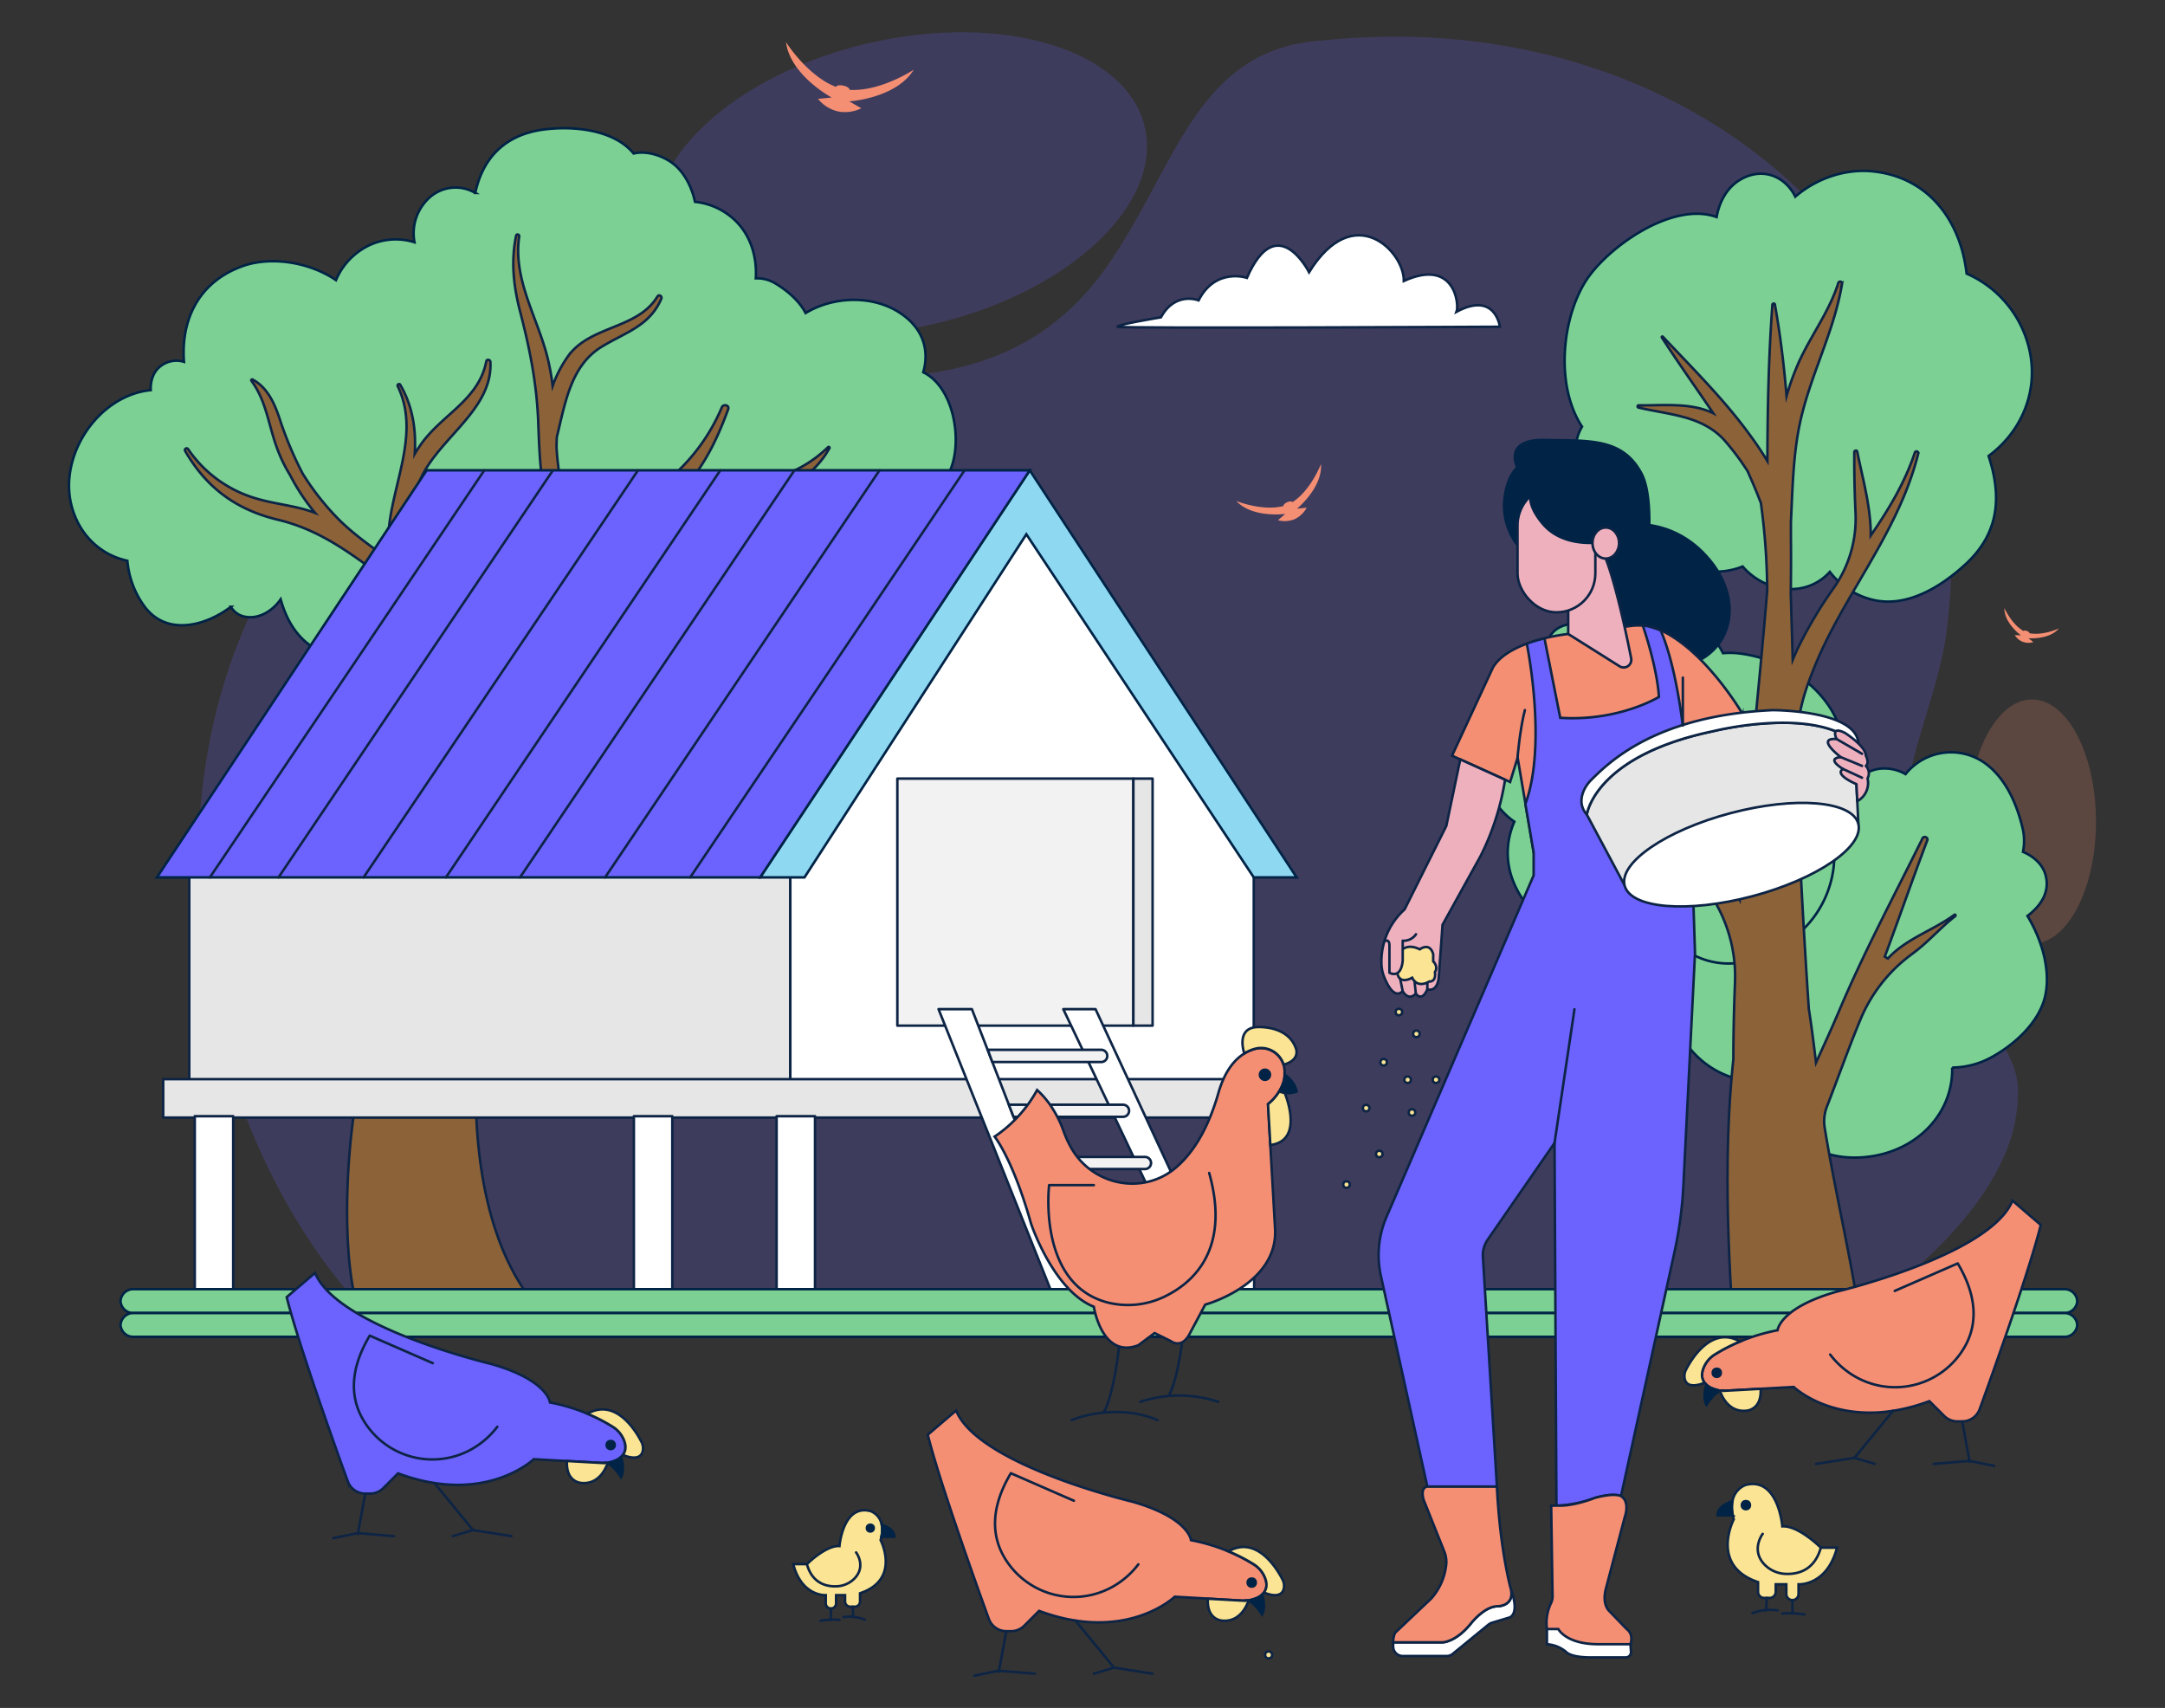 <!--?xml version="1.0" encoding="UTF-8"?-->
<svg xmlns="http://www.w3.org/2000/svg" width="865.76" height="682.89" viewBox="0 0 865.76 682.89">
  <rect x="0" y="0" width="865.76" height="682.89" fill="#333333" stroke="none"/>
  <ellipse cx="812.58" cy="328.51" rx="25.58" ry="48.85" fill="#f58f74" opacity="0.21" data-clicked="false"></ellipse>
  <ellipse cx="360.29" cy="73.4" rx="100.07" ry="57.62" transform="translate(-7.27 83.21) rotate(-13.04)" fill="#f58f74" opacity="0.21" data-clicked="true" style="clip-path: url(&quot;#clipPath-ellipse-vhfqixqv3&quot;); fill: rgb(108, 99, 255);"></ellipse>
  <ellipse cx="212.48" cy="96.5" rx="29.46" ry="23.06" transform="translate(-13.46 38.11) rotate(-9.94)" fill="#f58f74" opacity="0.21" data-clicked="false"></ellipse>
  <path d="M807,435.4a65,65,0,0,1-5.64,27c-12.24,27.65-42.23,53.58-68.45,67.66l-581.11.32c-19.05-18.95-34.82-42.24-46.73-68A276.78,276.78,0,0,1,90.37,423,284.41,284.41,0,0,1,80,365.44c-5.58-75.2,19.47-152.24,85.36-198.09,87.23-57.37,212.84,31.34,277.47-61.06,27.66-39.55,35.53-87.21,86.38-90.13C676.05,1,796.37,103.64,778.66,250.21c-2.65,26.77-19.36,58-17.55,85.22a52.36,52.36,0,0,0,1.08,7.82c8,36.86,33,60.4,41.75,80.15A31.8,31.8,0,0,1,807,435.4Z" fill="#f58f74" opacity="0.21" data-clicked="true" style="clip-path: url(&quot;#clipPath-path-owts7wbzu&quot;); fill: rgb(108, 99, 255); transition: fill 1s ease 0s;"></path>
  <path d="M369.19,148.85c2.52-8.73.1-17.89-9.92-24.13-10.87-6.77-26.08-6.21-37.12.44-2.5-4.83-7.29-8.93-11.83-11.67a14,14,0,0,0-8.08-2.2c.53-8.53-2.06-17.17-8.19-23.08a27.21,27.21,0,0,0-16.13-7.51c-1.26-6-4.36-11.82-8.62-15.17-4.07-3.2-10.57-5.43-15.92-4.15-7.92-9.62-24.1-11.11-35.81-9.61-16.06,2.06-24.63,11.87-27.52,25.36A15.56,15.56,0,0,0,171.75,79a19.2,19.2,0,0,0-6,17.87,24.93,24.93,0,0,0-21.7,3.28A27,27,0,0,0,134.35,112c-10.73-7.3-26-9.56-37.12-5.67-18,6.35-24.91,21.75-23.66,38.34a10.31,10.31,0,0,0-9.79,2.09c-2.55,2.16-3.67,5.71-3.5,9.23C40,158,24.44,180.44,28.15,200.16c2,10.41,8.7,19.13,18.72,22.86a33.49,33.49,0,0,0,4.06,1.19A36.17,36.17,0,0,0,58,242.77c8.94,11.59,24.23,7.5,34.32-.15a8.27,8.27,0,0,0,6.32,4.06c5.25.74,10.54-2.61,13.58-7.06,2.26,7.95,6.24,15.24,13.76,19.7,7.34,4.35,16.25,3.95,24,.8,3.4,10.23,13.94,19.61,23.16,21.46,15.35,3.09,28.54-6.71,37-19.07a54.49,54.49,0,0,0,37.92,15.76c11.58.08,25.59-5.55,31.62-15.42,6.49,1.18,14.9-1.59,18.88-5.31,3.24-3,5.75-9.33,6.39-15.64a48.66,48.66,0,0,0,22.24-2.05c13.17-4.75,24.59-16.91,27-30.85,11.23-2.54,22.31-12,26-21.47C384.94,175.56,381.23,154.63,369.19,148.85Z" fill="#7cd093" stroke="#002346" stroke-miterlimit="10" data-clicked="false"></path>
  <path d="M209.23,329.72c4.42-10.43,8.81-20.87,12.89-31.44,10.88-28.13,15.08-59.43,31-85.29l.86-.77c3.52-3,7.11-5.78,10.6-8.7,12.75-4.33,26.41-1.92,39.79-5.07,11.42-2.7,21.57-8.81,27.31-19.27a.34.34,0,0,0-.52-.41c-11.93,11.6-27.38,15.38-43.67,15.42-4.33,0-8.86-.12-13.3.2.71-.8,1.42-1.61,2.09-2.45,6.72-8.4,11.25-18.27,14.91-28.31.59-1.63-1.93-2.25-2.56-.71A76.66,76.66,0,0,1,266,192.84c-8.41,6.94-18.28,11.91-25.47,20.29A45.11,45.11,0,0,0,233,226.22c-1.68-9.84-4.85-19.28-7.69-28.95-.26-.89-.48-1.76-.7-2.63a106.52,106.52,0,0,1-2.06-15.8v0c0-1.39.05-2.78.14-4.16,3.31-13.49,5.55-28.47,17.86-36,9.49-5.81,19.2-8.27,23.89-19.23.43-1-.92-1.89-1.53-.89-7.94,13-26.42,11.5-35.48,23.49a47.94,47.94,0,0,0-6.44,12.28,89.53,89.53,0,0,0-2.18-11.88c-4.14-16-13.68-30.83-11.19-47.9.12-.79-1-1.16-1.22-.34-2.18,10.52-1,20.51,1.71,30.83,3.82,14.73,6.56,28.59,7.13,43.88.46,12.23.89,24.52,4.14,36.4,1.36,5,3,9.77,4.41,14.54.22,1.14.43,2.28.64,3.42a92.88,92.88,0,0,1,1.35,12.66c-1.71,12.65-6.43,25-12,36.67a4.68,4.68,0,0,1-1.63,1.47c-.25.12-.46.18-.69.27-9.23-5.94-16.06-17.22-23.77-24.75s-15.67-15.41-20.68-24.67a46.16,46.16,0,0,1,.15-30.9c6.22-17.89,30-29.3,28.94-49.34-.05-.88-1.44-1.18-1.63-.22-3,15.28-17.21,21-25.75,32.64-1,1.41-2,2.89-2.87,4.39.57-9.66-.71-18.88-5.79-27.64-.38-.66-1.33-.08-1,.59,10.86,22.42-7.37,46.59-3.18,69.46-7.11-5.16-14.36-10.16-20.6-16.41a104.21,104.21,0,0,1-14.27-18.18,144,144,0,0,1-9-21.32c-2.09-6.37-4.86-12.94-11-16.25-.29-.16-.71.18-.48.48,5.89,8,6.74,17.12,10,26.24a58.92,58.92,0,0,0,5.47,11.49A82.46,82.46,0,0,0,126,205.07c-7.34-2.82-15.15-3.37-22.66-5.51a49.83,49.83,0,0,1-28.14-20,.69.69,0,0,0-1.19.69c8.54,14.84,20.56,23.6,37.19,27.58s28.85,13.3,41.63,22.72c20.24,19.1,39.86,38.24,41.28,67.83,1.74,36.31-20.38,66.15-37.82,95.92-16.17,27.59-21.08,90.6-14.94,121.82h68.5C178.16,469.63,190,380.23,209.23,329.72Z" fill="#8c6239" stroke="#0d2445" stroke-miterlimit="10" data-clicked="false"></path>
  <path d="M810.76,366.22c5.3-4,9.29-9.71,7.1-16.8-1.24-4-4.77-7.09-8.89-8.81a22.31,22.31,0,0,0-.32-10.15c-2.21-9-6.41-18.64-13.82-24.51A23.35,23.35,0,0,0,762,309.52a16.92,16.92,0,0,0-11.37-2,18.28,18.28,0,0,0-11.52,8.23c-9.05-6.06-21.87-6-32.37.61-10.91,6.9-18.25,20.84-16.45,33.27-17.81,8-25.72,39.84-21.32,56.22,4.65,17.3,21,27.9,36.85,26.43,1.59,17,16.85,30.73,36.09,30.56,22.54-.2,39.19-16.4,38.75-36a33.2,33.2,0,0,0,15.49-4c9-4.87,18.73-13.48,21.47-23.69C820.24,389.21,817.06,376.65,810.76,366.22Z" fill="#7cd093" stroke="#002346" stroke-miterlimit="10" data-clicked="false"></path>
  <path d="M727.46,277.35c-8.09-8.91-20.28-14.76-32.2-16.11a29.87,29.87,0,0,0-6.25-.07c-8.94-18-39.24-33.8-52.73-10.36a16,16,0,0,0-9.83-1c-7.82,1.89-9.29,9.25-7.83,15.93-10.31,1.37-21.67,11.58-25.11,19.94-5.57,13.51-.55,34.4,12.06,42.84-6.16,14.27-1.46,29.71,13,41.17a27.71,27.71,0,0,0,31.5,1.73,17.39,17.39,0,0,0,9,7.26,17,17,0,0,0,12.2-1.12,28.47,28.47,0,0,0,12.38,6.73c14.25,3.65,29.06-3.67,38.64-13.93,12.29-13.14,14.3-32.21,7-45.91C739.92,310.88,741.16,292.43,727.46,277.35Z" fill="#7cd093" stroke="#002346" stroke-miterlimit="10" data-clicked="false"></path>
  <path d="M809.11,132.33a43.68,43.68,0,0,0-22.69-22.94c-2.3-20.51-14.71-38.53-37.56-40.87-11-1.13-22.55,2.86-30.94,10.11-4-8.09-13-12-21.92-6.84-5.34,3.08-8.45,8.82-9.54,15-17.87-6.53-44.39,12.55-52.67,26.12-9.4,15.41-11.69,41.69-1.14,57.7-4.09,6.63-3.29,16.74.7,24.08,3.28,6,8.33,13,15.57,14a19.21,19.21,0,0,0,9.3-1c2,6.83,6.07,12.94,12.23,16.67a30.28,30.28,0,0,0,26.42,2.15,25.92,25.92,0,0,0,17.86,8.95,20.59,20.59,0,0,0,17-6.81,30.52,30.52,0,0,0,16.92,11.11c13.76,3.44,27.53-5.13,37.29-14.11,12.48-11.48,14.67-25.06,10-41-.23-.79-.47-1.57-.71-2.35C810.35,171.11,817.21,151.49,809.11,132.33Z" fill="#7cd093" stroke="#002346" stroke-miterlimit="10" data-clicked="false"></path>
  <path d="M781.61,365.72c-8.55,6.32-19.31,9.51-26.67,17.53-1.71-1.07.48.29-1.23-.77,5.74-15.48,11.14-31.06,17-46.53.42-1.09-1.37-1.84-1.89-.79-11.35,23-23.34,45.3-33.35,68.94-2.89,6.84-6.08,13.78-9.27,20.79-.86-7.17-1.73-14.35-2.87-21.46q-2.58-38.32-4.29-76.7-.48-11.06-.86-22.11A83.35,83.35,0,0,1,723,273.43a163.73,163.73,0,0,1,8.18-19c12.47-24.47,29.13-46,35.9-73.07a.71.71,0,0,0-1.37-.37c-4,12.07-10.51,22.78-17.62,33.15.15-11.38-3.68-24.57-5.39-33.54-.13-.67-1.17-.5-1.18.16-.07,8.24.12,16.49.51,24.73v.18a48.18,48.18,0,0,1-8.74,29.42,170.15,170.15,0,0,0-14.12,23.63q-1.18,2.52-2.28,5.09-.37-13.15-.78-26.3c.09-7.51.14-15,.06-22.55,0-2.09,0-4.17,0-6.26.62-12.34.82-24.75,3.1-37,3.74-20.08,14-38.1,17.32-58.14a.76.76,0,0,0-1.47-.4c-3.72,11.77-11.36,21.46-16.24,32.69a103,103,0,0,0-4.46,12.52c-1-12.23-2.49-24.45-4.66-36.62-.11-.62-1-.42-1,.14-1.53,20.75-1.94,41.6-2,62.47A134.76,134.76,0,0,0,699.08,173c-10-13.63-22.56-26.08-34.13-38.37a.25.25,0,0,0-.39.31c6.62,10.24,13.72,20.18,20.56,30.29-8.92-4.36-20-3.06-29.81-3.16a.45.45,0,0,0-.1.89c12.4,2.91,25.42,3.2,34.36,13.06a102,102,0,0,1,9.26,12.35q2,4.44,3.87,9c.56,1.39,1,2.62,1.46,3.74a267.53,267.53,0,0,1,2.53,35c-3.37,41.19-8.15,82.46-11,123.67-2.55-5-5.17-10-8-14.88-2.72-4.67-5.71-9.15-8.87-13.51a2.44,2.44,0,0,0-.52-.71c-13-17.89-28.76-33.89-39.44-53.2-.2-.36-.86-.11-.69.3,5.22,12.57,13.36,23.44,20.35,35.05,1.57,2.61,3.1,5.25,4.65,7.86a44.1,44.1,0,0,0-6.23-3.1c-9.93-3.9-20.67-6.25-30.95-9-.41-.11-.7.51-.3.7,9.64,4.61,19.45,8.86,29.08,13.47a31.16,31.16,0,0,1,4.91,3,68.8,68.8,0,0,1,19,21.75l2.16,3.83q3.23,5.79,6.29,11.66a59.34,59.34,0,0,1,6.68,29.74c-.41,10.26-.65,20.52-.66,30.77-3.34,31.57-2.62,64.11-.78,95.25h50.33c-.17-.4-.34-.84-.51-1.22-3.74-22.27-8.9-44.34-12.52-66.65v0a16.2,16.2,0,0,1,.91-8.47c4.52-11.66,8.7-23.49,13.34-34.66l.07-.18a61.62,61.62,0,0,1,19.85-25.56l2.31-1.76c5.6-4.34,10.2-9.72,15.78-14C782.14,365.94,781.84,365.55,781.61,365.72Z" fill="#8c6239" stroke="#0d2445" stroke-miterlimit="10" data-clicked="false"></path>
  <rect x="75.68" y="343.13" width="240.36" height="95.48" fill="#e6e6e6" stroke="#0d2445" stroke-linecap="round" stroke-linejoin="round" data-clicked="false"></rect>
  <polygon points="316.04 438.61 501.37 438.61 501.37 338.74 412.62 203.74 316.04 343.13 316.04 438.61" fill="#fff" stroke="#0d2445" stroke-linecap="round" stroke-linejoin="round" data-clicked="false"></polygon>
  <rect x="358.84" y="311.3" width="94.39" height="98.78" fill="#f2f2f2" stroke="#0d2445" stroke-linecap="round" stroke-linejoin="round" data-clicked="false"></rect>
  <rect x="453.23" y="311.3" width="7.68" height="98.78" fill="#e6e6e6" stroke="#0d2445" stroke-linecap="round" stroke-linejoin="round" data-clicked="false"></rect>
  <polygon points="303.97 350.81 321.7 350.81 410.43 213.62 501.37 350.81 518.52 350.81 411.79 188.04 303.97 350.81" fill="#8ed8f2" stroke="#002346" stroke-miterlimit="10" data-clicked="false"></polygon>
  <polygon points="303.97 350.81 62.75 350.81 170.62 188.04 411.79 188.04 303.97 350.81" fill="#438dca" stroke="#002346" stroke-miterlimit="10" data-clicked="true" style="clip-path: url(&quot;#clipPath-polygon-vjf53rd8f&quot;); fill: rgb(108, 99, 255);"></polygon>
  <line x1="83.93" y1="350.81" x2="193.67" y2="188.04" fill="none" stroke="#0d2445" stroke-linecap="round" stroke-linejoin="round"></line>
  <line x1="111.37" y1="350.81" x2="221.11" y2="188.04" fill="none" stroke="#0d2445" stroke-linecap="round" stroke-linejoin="round"></line>
  <line x1="145.39" y1="350.81" x2="255.13" y2="188.04" fill="none" stroke="#0d2445" stroke-linecap="round" stroke-linejoin="round"></line>
  <line x1="178.32" y1="350.81" x2="288.05" y2="188.04" fill="none" stroke="#0d2445" stroke-linecap="round" stroke-linejoin="round"></line>
  <line x1="207.95" y1="350.81" x2="317.69" y2="188.04" fill="none" stroke="#0d2445" stroke-linecap="round" stroke-linejoin="round"></line>
  <line x1="241.97" y1="350.81" x2="351.71" y2="188.04" fill="none" stroke="#0d2445" stroke-linecap="round" stroke-linejoin="round"></line>
  <line x1="275.99" y1="350.81" x2="385.73" y2="188.04" fill="none" stroke="#0d2445" stroke-linecap="round" stroke-linejoin="round"></line>
  <rect x="65.26" y="431.48" width="445.59" height="15.37" fill="#e6e6e6" stroke="#0d2445" stroke-linecap="round" stroke-linejoin="round" data-clicked="false"></rect>
  <rect x="77.88" y="446.29" width="15.37" height="70.24" fill="#fff" stroke="#0d2445" stroke-linecap="round" stroke-linejoin="round" data-clicked="false"></rect>
  <rect x="253.48" y="446.29" width="15.37" height="70.24" fill="#fff" stroke="#0d2445" stroke-linecap="round" stroke-linejoin="round" data-clicked="false"></rect>
  <rect x="310.55" y="446.29" width="15.37" height="70.24" fill="#fff" stroke="#0d2445" stroke-linecap="round" stroke-linejoin="round" data-clicked="false"></rect>
  <rect x="486.16" y="446.29" width="15.37" height="70.24" fill="#fff" stroke="#0d2445" stroke-linecap="round" stroke-linejoin="round" data-clicked="false"></rect>
  <polygon points="432.38 516.54 420.47 516.54 375.31 403.49 388.65 403.49 403.43 441.7 405.3 446.54 411.49 462.55 413.37 467.39 421.69 488.89 423.56 493.73 432.38 516.54" fill="#fff" stroke="#0d2445" stroke-linecap="round" stroke-linejoin="round" data-clicked="false"></polygon>
  <polygon points="425.2 403.49 478.93 516.54 490.55 516.54 438.09 403.49 425.2 403.49" fill="#fff" stroke="#0d2445" stroke-linecap="round" stroke-linejoin="round" data-clicked="false"></polygon>
  <path d="M395,419.74h45.36a2.43,2.43,0,0,1,2.36,1.89h0a2.42,2.42,0,0,1-2.36,3H396.82Z" fill="#f2f2f2" stroke="#0d2445" stroke-linecap="round" stroke-linejoin="round" data-clicked="false"></path>
  <path d="M460.29,465a2.42,2.42,0,0,1-2.42,2.42h-44.5l-1.88-4.84h46.38a2.42,2.42,0,0,1,2.36,1.89A1.92,1.92,0,0,1,460.29,465Z" fill="#f2f2f2" stroke="#0d2445" stroke-linecap="round" stroke-linejoin="round" data-clicked="false"></path>
  <path d="M451.51,444.12a2.43,2.43,0,0,1-2.42,2.42H405.3l-1.87-4.84h45.66a2.42,2.42,0,0,1,2.36,1.88A2,2,0,0,1,451.51,444.12Z" fill="#f2f2f2" stroke="#0d2445" stroke-linecap="round" stroke-linejoin="round" data-clicked="false"></path>
  <path d="M471.26,491.31a2.42,2.42,0,0,1-2.41,2.42h-45.3l-1.86-4.84h47.16a2.42,2.42,0,0,1,2.36,1.89A2.38,2.38,0,0,1,471.26,491.31Z" fill="#f2f2f2" stroke="#0d2445" stroke-linecap="round" stroke-linejoin="round" data-clicked="false"></path>
  <path d="M825.35,525H53.51a5.07,5.07,0,0,1-5.31-4.77h0a5.07,5.07,0,0,1,5.31-4.78H825.35a5.07,5.07,0,0,1,5.31,4.78h0A5.07,5.07,0,0,1,825.35,525Z" fill="#7cd093" stroke="#002346" stroke-miterlimit="10" data-clicked="true" style="clip-path: url(&quot;#clipPath-path-joo12s5p4&quot;); fill: rgb(124, 208, 147); transition: fill 1s ease 0s;"></path>
  <path d="M825.35,534.5H53.51a5.07,5.07,0,0,1-5.31-4.77h0A5.07,5.07,0,0,1,53.51,525H825.35a5.07,5.07,0,0,1,5.31,4.78h0A5.07,5.07,0,0,1,825.35,534.5Z" fill="#6fc984" stroke="#002346" stroke-miterlimit="10" data-clicked="true" style="clip-path: url(&quot;#clipPath-path-kuh44g1c1&quot;); fill: rgb(124, 208, 147); transition: fill 1s ease 0s;"></path>
  <path d="M447.46,538.79s-1.95,18.47-6,25.76" fill="none" stroke="#0d2445" stroke-linecap="round" stroke-linejoin="round" data-clicked="false"></path>
  <path d="M428.51,567.79s17-7.29,34.4,0" fill="none" stroke="#0d2445" stroke-linecap="round" stroke-linejoin="round" data-clicked="false"></path>
  <path d="M473.38,531.51s-1.95,19.27-6,26.56" fill="none" stroke="#0d2445" stroke-linecap="round" stroke-linejoin="round" data-clicked="false"></path>
  <path d="M456,560.5a49.45,49.45,0,0,1,31.16,0" fill="none" stroke="#0d2445" stroke-linecap="round" stroke-linejoin="round" data-clicked="false"></path>
  <path d="M646.41,210.32s21.5-5.78,37.49,13.8,6.05,43.69-19.28,43-31.22-26.58-31.22-26.58Z" fill="#002346" stroke="#002346" stroke-miterlimit="10" data-clicked="false"></path>
  <path d="M607.35,218.58a25.65,25.65,0,0,1-5.57-20.38c1.25-8.47,5-11.28,5-11.28s-6-11.41,11.1-11,31-1.09,38.61,13.58c4.48,8.64,2.7,27.4,2.7,27.4Z" fill="#002346" stroke="#002346" stroke-miterlimit="10" data-clicked="false"></path>
  <path d="M618.6,651.34v6.07a13.28,13.28,0,0,1,7.59,3s1.52,2.27,9.87,2.27h14.05a2.11,2.11,0,0,0,2.11-2.27l-.22-3-8.62-7.55-19.46-1.56Z" fill="#fff" stroke="#0d2445" stroke-miterlimit="10" data-clicked="false"></path>
  <path d="M603.42,646.78l-6.64,2a4.94,4.94,0,0,0-1.72.92l-14.12,11.56a3.78,3.78,0,0,1-2.41.86H560.92a3.81,3.81,0,0,1-3.81-3.8v-1.66h19.72s5.33,0,11.41-7.59c0,0,5.31-6.83,10.62-6.83,0,0,6.84,0,5.32-6.83C608,646,603.42,646.78,603.42,646.78Z" fill="#fff" stroke="#0d2445" stroke-miterlimit="10" data-clicked="false"></path>
  <path d="M627.11,253.48s-23.58,2.4-30.09,13.39l-16.37,35.28,23.23,10.52,3-9.74,6.45,37.93h60.29l23.21-55.41S682.11,260.19,664.11,252a22.17,22.17,0,0,0-11.84-1.74l-2.79.35Z" fill="#f58f74" stroke="#0d2445" stroke-miterlimit="10" data-clicked="false"></path>
  <path d="M610.54,257.36s8.29,40.12-.55,64.09l3.3,19.41V350L554.44,486.58a38.55,38.55,0,0,0-2.24,23.56l18.58,84.26H598.6L593,502.55a11,11,0,0,1,1.93-6.92L621.64,457l.76,145a49.14,49.14,0,0,0,15.18-3s6.83-2.28,10.63-.76l21.41-97.69a161.88,161.88,0,0,0,3.55-26.57l4.64-92.85s-1-33-1.62-46.48c0,0-.74-56-12.08-82.57,0,0-5.17-2.15-7.12-1.83,0,0,5.64,16.26,6.4,28.4,0,0-15.94,9.87-39.47,8.35l-6.3-31.74A56.11,56.11,0,0,0,610.54,257.36Z" fill="#fbe493" stroke="#0d2445" stroke-miterlimit="10" data-clicked="true" style="clip-path: url(&quot;#clipPath-path-tchhqluuy&quot;); fill: rgb(108, 99, 255);"></path>
  <line x1="621.64" y1="457.01" x2="629.61" y2="403.54" fill="none" stroke="#0d2445" stroke-linecap="round" stroke-linejoin="round"></line>
  <path d="M598.86,642.23c-5.31,0-10.62,6.83-10.62,6.83-6.08,7.59-11.41,7.59-11.41,7.59H557.11a9.14,9.14,0,0,1,.76-3.79l14.43-13.67a24.19,24.19,0,0,0,6-13.43,11,11,0,0,0-.73-5.38l-8.26-20.66c-1.52-5.32,1.52-5.32,1.52-5.32H598.6c1.26,25.81,5.58,41,5.58,41C605.7,642.23,598.86,642.23,598.86,642.23Z" fill="#f58f74" stroke="#0d2445" stroke-miterlimit="10" data-clicked="false"></path>
  <path d="M623.92,602H620.3l.55,36.19a6.06,6.06,0,0,1-.67,2.9,18.35,18.35,0,0,0-1.58,10.25h4.55s3,6.07,16,6.07H652s1.52-3.79-1.52-6.07l-7.1-7.35s-2.76-2.52-1.25-8.59l7.6-28.85s2.27-6.07-1.52-8.35c0,0-2.28-1.52-10.63.76C637.58,599,630,602,623.92,602Z" fill="#f58f74" stroke="#0d2445" stroke-miterlimit="10" data-clicked="false"></path>
  <path d="M606.84,302.93s.95-11.41,2.94-19" fill="none" stroke="#0d2445" stroke-linecap="round" stroke-linejoin="round" data-clicked="false"></path>
  <path d="M583.94,303.64l-5.57,26.59-16.7,33.4a28,28,0,0,0-9.26,21.43,15.21,15.21,0,0,0,1.09,5.53c1.4,3.51,4.22,8.87,7.41,5.69,0,0,2.19,4.22,5.27,1,0,0,2.32,3.58,4.6-1.73,0,0,3.79,1.52,4.55-4.56l1.52-21.25L592,342.38a103.57,103.57,0,0,0,9.86-30.61Z" fill="#efb0be" stroke="#0d2445" stroke-miterlimit="10" data-clicked="false"></path>
  <path d="M560.91,379.56s2.28-2.26,6.83,0c0,0,3.93-3.06,5.38,1.89v2.93s2.21,2,.69,4.29c0,0,.76,3.79-2.27,3.79,0,0-4.56,3-6.84-1.52,0,0-5.06,3.05-5.94-1.89,0,0-2.16-3.1,0-5.92C558.76,383.15,557.11,380.31,560.91,379.56Z" fill="#fbe493" stroke="#0d2445" stroke-miterlimit="10" data-clicked="false"></path>
  <path d="M743.13,329.28,649.7,354.05l-13.83-25.89-1.33-2.48s3-23.53,50.86-33.4c0,0,39.48-9.87,56.18,4.55l.08,1.8Z" fill="#e6e6e6" stroke="#0d2445" stroke-miterlimit="10" data-clicked="false"></path>
  <path d="M634.54,325.68s3-23.53,50.86-33.4c0,0,39.48-9.87,56.18,4.55l.08,1.8a.79.79,0,0,0,.84-.33,2.44,2.44,0,0,0,.53-2c-2.16-12.42-34.13-12.36-34.13-12.36-46,2.06-64.94,20.28-72.52,27.83a14.38,14.38,0,0,0-2.85,3.94C632.29,318.29,631.44,322.14,634.54,325.68Z" fill="#fff" stroke="#0d2445" stroke-miterlimit="10" data-clicked="false"></path>
  <path d="M742.7,320.33l-.33-6.8s-9.14-3.79-5.35-6.07c0,0-7.16-4.15-.92-4.73,0,0-10.33-7.82-1.66-7.24,0,0-2.73-5.49,3.34-2.45,0,0,8.35,5.31,8.35,9.11,0,0,1.52,2.84,0,4.08a4.26,4.26,0,0,1,.68,5A8.22,8.22,0,0,1,742.7,320.33Z" fill="#efb0be" stroke="#0d2445" stroke-linecap="round" stroke-linejoin="round" data-clicked="false"></path>
  <path d="M627.11,244.1v9.38l20.54,12.92a3.06,3.06,0,0,0,2.76.25h0a3.06,3.06,0,0,0,1.87-3.44c-1.42-7.25-5.78-28.56-10.15-39.88L637,218.75Z" fill="#efb0be" stroke="#0d2445" stroke-miterlimit="10" data-clicked="false"></path>
  <rect x="606.84" y="194.35" width="31.12" height="50.48" rx="15.56" fill="#efb0be" stroke="#0d2445" stroke-miterlimit="10" data-clicked="false"></rect>
  <line x1="672.95" y1="290.09" x2="672.95" y2="270.93" fill="none" stroke="#0d2445" stroke-linecap="round" stroke-linejoin="round"></line>
  <ellipse cx="696.41" cy="341.66" rx="48.33" ry="17.17" transform="translate(-64.32 189.96) rotate(-14.85)" fill="#fff" stroke="#0d2445" stroke-miterlimit="10" data-clicked="false"></ellipse>
  <path d="M553.62,376.4s2-1.38,2,1.66v10.87s4.55,2.79,5.31-4.8v-8a5.93,5.93,0,0,0,5.31-2.59" fill="#efb0be" stroke="#0d2445" stroke-linecap="round" stroke-linejoin="round" data-clicked="false"></path>
  <line x1="560.91" y1="396.28" x2="559.92" y2="391.34" fill="none" stroke="#0d2445" stroke-linecap="round" stroke-linejoin="round"></line>
  <line x1="566.18" y1="397.25" x2="565.64" y2="392.32" fill="none" stroke="#0d2445" stroke-linecap="round" stroke-linejoin="round"></line>
  <line x1="570.78" y1="395.52" x2="570.78" y2="392.89" fill="none" stroke="#0d2445" stroke-linecap="round" stroke-linejoin="round"></line>
  <line x1="734.44" y1="295.49" x2="744.61" y2="301.39" fill="none" stroke="#0d2445" stroke-linecap="round" stroke-linejoin="round"></line>
  <line x1="736.1" y1="302.73" x2="744.61" y2="306.23" fill="none" stroke="#0d2445" stroke-linecap="round" stroke-linejoin="round"></line>
  <line x1="737.02" y1="307.46" x2="744.61" y2="310.97" fill="none" stroke="#0d2445" stroke-linecap="round" stroke-linejoin="round"></line>
  <path d="M643,216.38S626.2,220.31,617,209.5c-6.31-7.43-4.91-11.57-4.91-11.57a18.48,18.48,0,0,0-2.19,2.57,18.85,18.85,0,0,0-2.79,6.06,19.6,19.6,0,0,1-.35-3.42,12.21,12.21,0,0,1,1.38-6.29c2.29-3.82,4.76-3.08,4.76-3.08.67-.8,5.62-6.56,13.76-6.5,9.7.07,14.85,8.36,15.13,8.82l3.93,16.76Z" fill="#002346" stroke="#002346" stroke-miterlimit="10" data-clicked="false"></path>
  <ellipse cx="642.13" cy="217.13" rx="5.31" ry="6.2" fill="#efb0be" stroke="#0d2445" stroke-miterlimit="10" data-clicked="false"></ellipse>
  <path d="M507.06,441.46l.93,16.35,1.9,33.53c1.22,22.35-27.94,30.29-27.94,30.29l-6.48,12.15c-3.23,5.66-7.28,2.43-7.28,2.43L461.71,533l-6.48,4.85c-14.58,5.67-17.82-15.38-17.82-15.38-16.19-6.48-25.1-33.2-25.1-33.2-7.29-25.92-14.58-34.82-14.58-34.82a53,53,0,0,0,17-18.63,35.9,35.9,0,0,1,6.63,8.14,44.36,44.36,0,0,1,4,8.44,42.58,42.58,0,0,0,3.11,6.74c8.48,14.74,28.29,18.81,41.4,8,8.13-6.73,13.77-17.6,17.34-30.07,2.5-8.77,6.46-13.42,10.37-15.83h0a16.2,16.2,0,0,1,4.19-1.83,9.45,9.45,0,0,1,11.53,6.34,6.7,6.7,0,0,1,.21.91,13.65,13.65,0,0,1-2,9.83A19.88,19.88,0,0,1,507.06,441.46Z" fill="#f58f74" stroke="#0d2445" stroke-miterlimit="10" data-clicked="false"></path>
  <path d="M513.32,425.69a9.45,9.45,0,0,0-11.53-6.34,16.2,16.2,0,0,0-4.19,1.83h0s-3.49-9.68,4.61-10.49c0,0,12.46-1.17,15.95,8.32C518.15,419,520.39,423.68,513.32,425.69Z" fill="#fbe493" stroke="#0d2445" stroke-miterlimit="10" data-clicked="false"></path>
  <circle cx="505.84" cy="429.72" r="2.02" fill="#002346" stroke="#002346" stroke-miterlimit="10" data-clicked="false"></circle>
  <path d="M513.73,429.72s4,2.49,4.76,6.71a10,10,0,0,1-7,0S513.93,432.55,513.73,429.72Z" fill="#002346" stroke="#002346" stroke-miterlimit="10" data-clicked="false"></path>
  <path d="M508,457.81l-.93-16.35a19.88,19.88,0,0,0,4.43-5h0l2.26.57S521.91,456.13,508,457.81Z" fill="#fbe493" stroke="#0d2445" stroke-miterlimit="10" data-clicked="false"></path>
  <path d="M437.41,473.85H419.54s-4.88,39.82,23.66,47A33.53,33.53,0,0,0,466,518.27c11.11-5.45,26.13-18.68,17.54-49.28" fill="none" stroke="#0d2445" stroke-linecap="round" stroke-linejoin="round" data-clicked="false"></path>
  <path d="M371,573.65c4.65,18.6,19.3,59.53,24.43,73.65a7.44,7.44,0,0,0,7,4.9h1.92A7.46,7.46,0,0,0,409.6,650l5.92-5.92c34.82,13,54.25-5.67,54.25-5.67L497.1,640a11.23,11.23,0,0,0,5.76-1.14,7.1,7.1,0,0,0,2.58-2.08c1-1.35,1.43-3.22.46-5.82a11.21,11.21,0,0,0-4.63-5.52,70.77,70.77,0,0,0-10-5.13h0a76,76,0,0,0-15-4.5s-.81-8.91-23.48-15.39c0,0-61.55-14.57-70.45-36.44Z" fill="#f58f74" stroke="#0d2445" stroke-miterlimit="10" data-clicked="false"></path>
  <path d="M455.2,625.48a33.2,33.2,0,0,1-6.84,6.73A32.07,32.07,0,0,1,401,621.59c-4.1-7.76-5.14-18.5,3.23-32.55l25.2,11" fill="none" stroke="#0d2445" stroke-linecap="round" stroke-linejoin="round" data-clicked="false"></path>
  <polyline points="460.87 669.2 445.48 666.77 437.37 669.2" fill="none" stroke="#0d2445" stroke-linecap="round" stroke-linejoin="round" data-clicked="false"></polyline>
  <line x1="430.05" y1="647.95" x2="445.48" y2="666.78" fill="none" stroke="#0d2445" stroke-linecap="round" stroke-linejoin="round"></line>
  <line x1="402.41" y1="652.2" x2="399.42" y2="668.39" fill="none" stroke="#0d2445" stroke-linecap="round" stroke-linejoin="round"></line>
  <polyline points="413.84 669.2 399.42 667.99 389.6 670.01" fill="none" stroke="#0d2445" stroke-linecap="round" stroke-linejoin="round" data-clicked="false"></polyline>
  <path d="M504.68,637.57s1.7,4.51,0,7.95c0,0-2.61-4.19-5.4-5.64C499.28,639.88,503.14,639.14,504.68,637.57Z" fill="#002346" stroke="#002346" stroke-miterlimit="10" data-clicked="false"></path>
  <path d="M491.26,620.26a70.77,70.77,0,0,1,10,5.13,11.21,11.21,0,0,1,4.63,5.52c1,2.6.55,4.47-.46,5.82.31.15,7.24,3.25,8-1.92a5.47,5.47,0,0,0-.62-3.36C510.59,627.11,502.51,613.83,491.26,620.26Z" fill="#fbe493" stroke="#0d2445" stroke-miterlimit="10" data-clicked="false"></path>
  <path d="M499.28,639.88S496.89,648.56,489,648c0,0-6.48,0-6-8.78l14.07.78A8.44,8.44,0,0,1,499.28,639.88Z" fill="#fbe493" stroke="#0d2445" stroke-miterlimit="10" data-clicked="false"></path>
  <circle cx="500.55" cy="632.76" r="1.62" fill="#002346" stroke="#002346" stroke-miterlimit="10" data-clicked="false"></circle>
  <path d="M693.31,607.47s-9.72,18.62,9.72,25.1v3.89a2.45,2.45,0,0,0,2.44,2.45h2.19a2.45,2.45,0,0,0,2.44-2.45v-3h4.23v3.86a2.45,2.45,0,0,0,2.45,2.45h0a2.45,2.45,0,0,0,2.44-2.45v-3.86s11.34.73,15.39-14.66h-6.48s-8.91-8.92-15.39-8.51c0,0-1.62-19.83-14.57-16.59C698.17,593.7,690.07,596.13,693.31,607.47Z" fill="#fbe493" stroke="#0d2445" stroke-miterlimit="10" data-clicked="false"></path>
  <path d="M692.75,600.3s-5.92,1.5-5.92,5.55h6.08A14.48,14.48,0,0,1,692.75,600.3Z" fill="#002346" stroke="#002346" stroke-miterlimit="10" data-clicked="false"></path>
  <circle cx="698.17" cy="601.8" r="1.62" fill="#002346" stroke="#002346" stroke-miterlimit="10" data-clicked="false"></circle>
  <path d="M704.88,613.29s-4.85,6.33.66,12.2a12.41,12.41,0,0,0,8.5,3.79c4.63.21,11.5-1.17,14.09-10.48" fill="none" stroke="#0d2445" stroke-linecap="round" stroke-linejoin="round" data-clicked="false"></path>
  <line x1="716.78" y1="639.77" x2="716.78" y2="645.13" fill="none" stroke="#0d2445" stroke-linecap="round" stroke-linejoin="round"></line>
  <path d="M712.74,645.13a37.42,37.42,0,0,1,8.91.4" fill="none" stroke="#0d2445" stroke-linecap="round" stroke-linejoin="round" data-clicked="false"></path>
  <line x1="706.5" y1="638.91" x2="706.27" y2="643.91" fill="none" stroke="#0d2445" stroke-linecap="round" stroke-linejoin="round"></line>
  <path d="M700.77,645a19.46,19.46,0,0,1,10.06-1.11" fill="none" stroke="#0d2445" stroke-linecap="round" stroke-linejoin="round" data-clicked="false"></path>
  <path d="M352.15,615.78s8.22,15.77-8.23,21.25v3.3a2.07,2.07,0,0,1-2.07,2.07H340a2.07,2.07,0,0,1-2.07-2.07v-2.54h-3.58v3.27a2.07,2.07,0,0,1-2.07,2.07h0a2.07,2.07,0,0,1-2.07-2.07v-3.27s-9.6.62-13-12.41h5.48s7.55-7.56,13-7.21c0,0,1.37-16.79,12.34-14C348,604.13,354.89,606.18,352.15,615.78Z" fill="#fbe493" stroke="#0d2445" stroke-miterlimit="10" data-clicked="false"></path>
  <path d="M352.62,609.71s5,1.27,5,4.7h-5.15A12.09,12.09,0,0,0,352.62,609.71Z" fill="#002346" stroke="#002346" stroke-miterlimit="10" data-clicked="false"></path>
  <circle cx="348.03" cy="610.98" r="1.37" fill="#002346" stroke="#002346" stroke-miterlimit="10" data-clicked="false"></circle>
  <path d="M342.35,620.71s4.11,5.36-.56,10.33a10.53,10.53,0,0,1-7.19,3.21c-3.93.18-9.75-1-11.94-8.87" fill="none" stroke="#0d2445" stroke-linecap="round" stroke-linejoin="round" data-clicked="false"></path>
  <line x1="332.28" y1="643.13" x2="332.28" y2="647.67" fill="none" stroke="#0d2445" stroke-linecap="round" stroke-linejoin="round"></line>
  <path d="M335.69,647.67a31.71,31.71,0,0,0-7.54.33" fill="none" stroke="#0d2445" stroke-linecap="round" stroke-linejoin="round" data-clicked="false"></path>
  <line x1="340.98" y1="642.4" x2="341.18" y2="646.63" fill="none" stroke="#0d2445" stroke-linecap="round" stroke-linejoin="round"></line>
  <path d="M345.83,647.58a16.49,16.49,0,0,0-8.52-1" fill="none" stroke="#0d2445" stroke-linecap="round" stroke-linejoin="round" data-clicked="false"></path>
  <circle cx="559.41" cy="404.64" r="1.31" fill="#fbe493" stroke="#0d2445" stroke-miterlimit="10" data-clicked="false"></circle>
  <circle cx="566.4" cy="413.37" r="1.31" fill="#fbe493" stroke="#0d2445" stroke-miterlimit="10" data-clicked="false"></circle>
  <circle cx="564.65" cy="444.81" r="1.31" fill="#fbe493" stroke="#0d2445" stroke-miterlimit="10" data-clicked="false"></circle>
  <circle cx="574.25" cy="431.71" r="1.31" fill="#fbe493" stroke="#0d2445" stroke-miterlimit="10" data-clicked="false"></circle>
  <circle cx="538.45" cy="473.62" r="1.31" fill="#fbe493" stroke="#0d2445" stroke-miterlimit="10" data-clicked="false"></circle>
  <circle cx="551.55" cy="461.4" r="1.31" fill="#fbe493" stroke="#0d2445" stroke-miterlimit="10" data-clicked="false"></circle>
  <circle cx="546.31" cy="443.06" r="1.31" fill="#fbe493" stroke="#0d2445" stroke-miterlimit="10" data-clicked="false"></circle>
  <circle cx="507.31" cy="661.68" r="1.4" fill="#fbe493" stroke="#0d2445" stroke-miterlimit="10" data-clicked="false"></circle>
  <circle cx="562.9" cy="431.71" r="1.31" fill="#fbe493" stroke="#0d2445" stroke-miterlimit="10" data-clicked="false"></circle>
  <circle cx="553.3" cy="424.72" r="1.31" fill="#fbe493" stroke="#0d2445" stroke-miterlimit="10" data-clicked="false"></circle>
  <path d="M816.08,489.77c-4.64,18.6-19.3,59.53-24.43,73.65a7.44,7.44,0,0,1-7,4.9h-1.93a7.44,7.44,0,0,1-5.26-2.18l-5.92-5.92c-34.83,13-54.26-5.67-54.26-5.67L690,556.06a11.16,11.16,0,0,1-5.77-1.13,7.18,7.18,0,0,1-2.58-2.08c-1-1.35-1.43-3.22-.45-5.82a11.16,11.16,0,0,1,4.63-5.52,68.63,68.63,0,0,1,10-5.13h0a75.52,75.52,0,0,1,15-4.5s.81-8.91,23.49-15.39c0,0,61.54-14.58,70.45-36.44Z" fill="#f58f74" stroke="#0d2445" stroke-miterlimit="10" data-clicked="false"></path>
  <path d="M731.87,541.59a33.17,33.17,0,0,0,6.83,6.74,32.08,32.08,0,0,0,47.41-10.62c4.1-7.76,5.14-18.5-3.23-32.56l-25.2,11" fill="none" stroke="#0d2445" stroke-linecap="round" stroke-linejoin="round" data-clicked="false"></path>
  <polyline points="726.2 585.32 741.58 582.89 749.7 585.32" fill="none" stroke="#0d2445" stroke-linecap="round" stroke-linejoin="round" data-clicked="false"></polyline>
  <line x1="757.02" y1="564.07" x2="741.58" y2="582.89" fill="none" stroke="#0d2445" stroke-linecap="round" stroke-linejoin="round"></line>
  <line x1="784.66" y1="568.32" x2="787.65" y2="584.51" fill="none" stroke="#0d2445" stroke-linecap="round" stroke-linejoin="round"></line>
  <polyline points="773.22 585.32 787.65 584.11 797.46 586.13" fill="none" stroke="#0d2445" stroke-linecap="round" stroke-linejoin="round" data-clicked="false"></polyline>
  <path d="M682.38,553.69s-1.7,4.51,0,7.95c0,0,2.61-4.19,5.4-5.64C687.78,556,683.92,555.26,682.38,553.69Z" fill="#002346" stroke="#002346" stroke-miterlimit="10" data-clicked="false"></path>
  <path d="M695.81,536.38a68.63,68.63,0,0,0-10,5.13,11.16,11.16,0,0,0-4.63,5.52c-1,2.6-.56,4.47.45,5.82-.31.15-7.23,3.24-8-1.92a5.53,5.53,0,0,1,.63-3.36C676.47,543.22,684.55,530,695.81,536.38Z" fill="#fbe493" stroke="#0d2445" stroke-miterlimit="10" data-clicked="false"></path>
  <path d="M687.78,556s2.4,8.68,10.28,8.07c0,0,6.49,0,6-8.78l-14.06.77A8.61,8.61,0,0,0,687.78,556Z" fill="#fbe493" stroke="#0d2445" stroke-miterlimit="10" data-clicked="false"></path>
  <circle cx="686.52" cy="548.88" r="1.62" fill="#002346" stroke="#002346" stroke-miterlimit="10" data-clicked="false"></circle>
  <path d="M114.65,518.64c4.64,18.6,19.3,59.53,24.43,73.65a7.44,7.44,0,0,0,7,4.9H148a7.44,7.44,0,0,0,5.27-2.18l5.91-5.92c34.83,13,54.26-5.66,54.26-5.66l27.32,1.51a11.34,11.34,0,0,0,5.77-1.13,7.4,7.4,0,0,0,2.58-2.08c1-1.36,1.43-3.23.46-5.83a11.21,11.21,0,0,0-4.64-5.51,69.49,69.49,0,0,0-10-5.14h0a76,76,0,0,0-15-4.5s-.81-8.91-23.48-15.38c0,0-61.55-14.58-70.46-36.44Z" fill="#f58f74" stroke="#0d2445" stroke-miterlimit="10" data-clicked="true" style="clip-path: url(&quot;#clipPath-path-vuy7n0rsr&quot;); fill: rgb(108, 99, 255);"></path>
  <path d="M198.86,570.47a33.46,33.46,0,0,1-6.83,6.74,32.08,32.08,0,0,1-47.41-10.62c-4.1-7.76-5.14-18.5,3.23-32.56l25.2,11" fill="none" stroke="#0d2445" stroke-linecap="round" stroke-linejoin="round" data-clicked="false"></path>
  <polyline points="204.53 614.2 189.15 611.77 181.04 614.2" fill="none" stroke="#0d2445" stroke-linecap="round" stroke-linejoin="round" data-clicked="false"></polyline>
  <line x1="173.71" y1="592.95" x2="189.15" y2="611.77" fill="none" stroke="#0d2445" stroke-linecap="round" stroke-linejoin="round"></line>
  <line x1="146.07" y1="597.19" x2="143.08" y2="613.39" fill="none" stroke="#0d2445" stroke-linecap="round" stroke-linejoin="round"></line>
  <polyline points="157.51 614.2 143.08 612.98 133.27 615.01" fill="none" stroke="#0d2445" stroke-linecap="round" stroke-linejoin="round" data-clicked="false"></polyline>
  <path d="M248.35,582.56s1.7,4.52,0,8c0,0-2.61-4.2-5.4-5.64C243,584.88,246.81,584.13,248.35,582.56Z" fill="#002346" stroke="#002346" stroke-miterlimit="10" data-clicked="false"></path>
  <path d="M234.92,565.25a69.49,69.49,0,0,1,10,5.14,11.21,11.21,0,0,1,4.64,5.51c1,2.6.55,4.47-.46,5.83.31.14,7.23,3.24,8-1.93a5.49,5.49,0,0,0-.63-3.36C254.26,572.1,246.18,558.82,234.92,565.25Z" fill="#fbe493" stroke="#0d2445" stroke-miterlimit="10" data-clicked="false"></path>
  <path d="M243,584.88s-2.39,8.68-10.28,8.07c0,0-6.48,0-6-8.79l14.06.78A8.61,8.61,0,0,1,243,584.88Z" fill="#fbe493" stroke="#0d2445" stroke-miterlimit="10" data-clicked="false"></path>
  <circle cx="244.21" cy="577.76" r="1.62" fill="#002346" stroke="#002346" stroke-miterlimit="10" data-clicked="false"></circle>
  <path d="M464.24,126.87s-18.11,3-17.35,3.77,152.9,0,152.9,0-1.76-14.31-17.32-6c1.12-2.91-.72-21.56-21.09-12.3.2-11.73-19.87-32.57-37.9-3.51,0,0-12.8-25.35-24.85,2.26,0,0-12.55-4.27-19.33,9C479.3,120.09,470,116.33,464.24,126.87Z" fill="#fff" stroke="#0d2445" stroke-miterlimit="10" data-clicked="false"></path>
  <path d="M528.23,185.57s-4,10.49-11.38,15.19c-.57-.9-3.86.52-3.58,1.56-8.5,2.22-18.87-2-18.87-2,6.47,6.95,19.58,5.15,19.58,5.15L511.05,208a10.41,10.41,0,0,0,6.22-.26h0a7.7,7.7,0,0,0,.83-.36h0a10.4,10.4,0,0,0,4.42-4.38l-3.87.39S528.92,195,528.23,185.57Zm295.09,65.7s-6.38,3-11.8,1.9c.13-.66-2-1.45-2.31-.86-4.82-2.71-7.67-9.17-7.67-9.17-.11,6,6.63,10.9,6.63,10.9l-2.46-.11a6.55,6.55,0,0,0,2.94,2.6h0a3.75,3.75,0,0,0,.53.19h0a6.51,6.51,0,0,0,3.93,0l-1.94-1.53S819.49,255.85,823.32,251.27Zm-458-223.34s-13.22,8.74-25.61,8c.1-1.51-4.85-2.59-5.4-1.17-11.57-4.48-20-17.92-20-17.92C316.06,30.16,332.6,39,332.6,39l-5.49.53a14.67,14.67,0,0,0,7.35,4.85h0c.41.11.83.2,1.25.28h0a14.63,14.63,0,0,0,8.7-1.37l-4.78-2.76S358.3,39.34,365.36,27.93Z" fill="#f58f74" data-clicked="false"></path>
<clipPath id="clipPath-polygon-vjf53rd8f"><circle cx="237.27" cy="269.425" r="390"></circle></clipPath><clipPath id="clipPath-path-tchhqluuy"><circle cx="614.552" cy="426.109" r="380"></circle></clipPath><clipPath id="clipPath-path-owts7wbzu"><circle cx="443.124" cy="272.528" r="900"></circle></clipPath><clipPath id="clipPath-ellipse-vhfqixqv3"><circle cx="360.29" cy="73.4" r="240"></circle></clipPath><clipPath id="clipPath-path-vuy7n0rsr"><circle cx="182.383" cy="553.06" r="170"></circle></clipPath><clipPath id="clipPath-path-kuh44g1c1"><circle cx="439.43" cy="529.75" r="790"></circle></clipPath><clipPath id="clipPath-path-joo12s5p4"><circle cx="439.43" cy="520.225" r="790"></circle></clipPath></svg>
